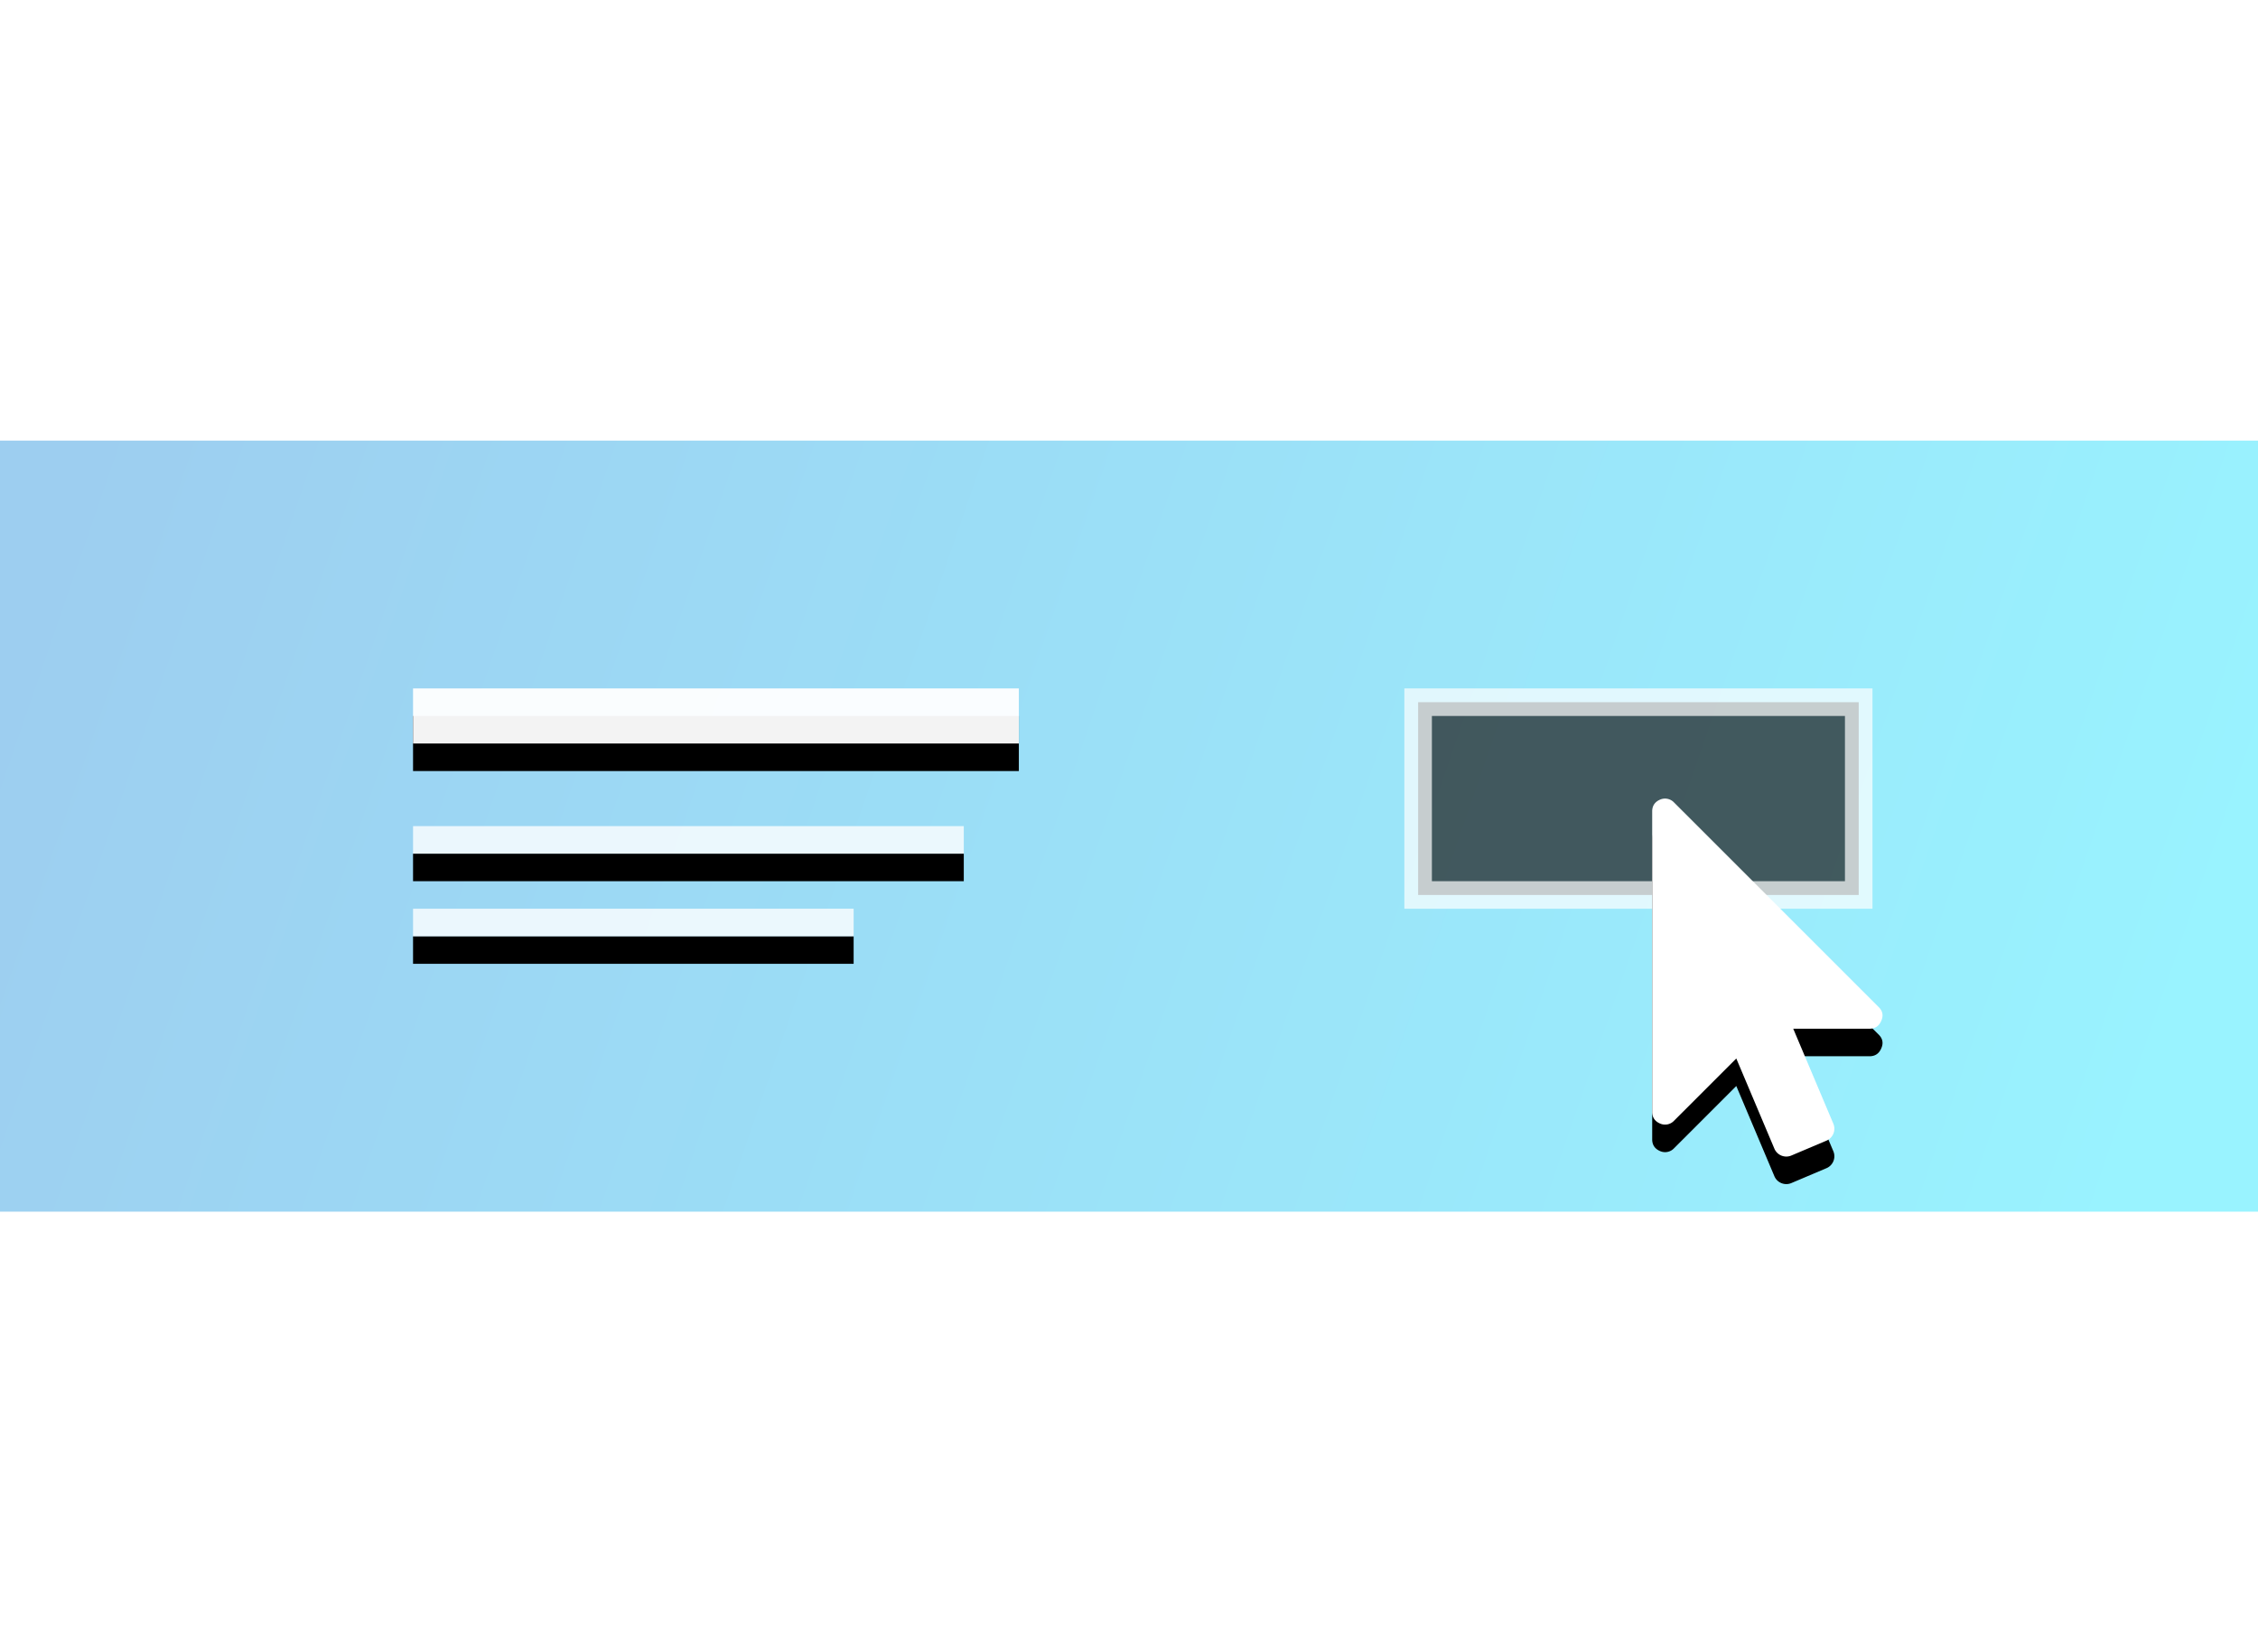 <svg xmlns="http://www.w3.org/2000/svg" xmlns:xlink="http://www.w3.org/1999/xlink" width="82" height="60" viewBox="0 0 82 60">
  <defs>
    <linearGradient id="linearGradient-1" x1="0%" x2="100%" y1="44.17%" y2="55.83%">
      <stop offset="0%" stop-color="#0A85D9"/>
      <stop offset="100%" stop-color="#00E2FF"/>
    </linearGradient>
    <rect id="path-2" width="22" height="2" x="0" y="0"/>
    <filter id="filter-3" width="104.5%" height="200%" x="-2.3%" y="-25%" filterUnits="objectBoundingBox">
      <feOffset dy="1" in="SourceAlpha" result="shadowOffsetOuter1"/>
      <feComposite in="shadowOffsetOuter1" in2="SourceAlpha" operator="out" result="shadowOffsetOuter1"/>
      <feColorMatrix in="shadowOffsetOuter1" values="0 0 0 0 1   0 0 0 0 1   0 0 0 0 1  0 0 0 0.4 0"/>
    </filter>
    <path id="path-4" d="M16 8v1H0V8h16zm4-3v1H0V5h20z"/>
    <filter id="filter-5" width="105%" height="150%" x="-2.5%" y="-12.5%" filterUnits="objectBoundingBox">
      <feOffset dy="1" in="SourceAlpha" result="shadowOffsetOuter1"/>
      <feComposite in="shadowOffsetOuter1" in2="SourceAlpha" operator="out" result="shadowOffsetOuter1"/>
      <feColorMatrix in="shadowOffsetOuter1" values="0 0 0 0 1   0 0 0 0 1   0 0 0 0 1  0 0 0 0.2 0"/>
    </filter>
    <path id="path-6" d="M53.22 11.566c.15.145.183.312.1.501-.081.193-.224.29-.427.29h-2.771l1.458 3.453a.47.47 0 0 1-.247.61l-1.284.544a.47.47 0 0 1-.61-.247l-1.385-3.279-2.263 2.263a.446.446 0 0 1-.5.102c-.194-.082-.291-.225-.291-.428V4.465c0-.204.097-.347.29-.429a.45.45 0 0 1 .5.102l7.43 7.428z"/>
    <filter id="filter-8" width="112%" height="115.4%" x="-6%" y="-3.8%" filterUnits="objectBoundingBox">
      <feOffset dy="1" in="SourceAlpha" result="shadowOffsetOuter1"/>
      <feColorMatrix in="shadowOffsetOuter1" values="0 0 0 0 0   0 0 0 0 0   0 0 0 0 0  0 0 0 1 0"/>
    </filter>
  </defs>
  <g fill="none" fill-rule="evenodd" class="snippets_thumbs">
    <g class="s_call_to_action">
      <rect width="82" height="60" class="bg"/>
      <g fill="url(#linearGradient-1)" class="group" opacity=".4" transform="translate(0 16)">
        <g class="image_1">
          <rect width="82" height="28" class="rectangle"/>
        </g>
      </g>
      <g class="center_group" transform="translate(15 25)">
        <g class="rectangle">
          <use fill="#000" filter="url(#filter-3)" xlink:href="#path-2"/>
          <use fill="#FFF" fill-opacity=".95" xlink:href="#path-2"/>
        </g>
        <g class="combined_shape">
          <use fill="#000" filter="url(#filter-5)" xlink:href="#path-4"/>
          <use fill="#FFF" fill-opacity=".8" xlink:href="#path-4"/>
        </g>
        <rect width="16" height="7" x="36.5" y=".5" fill="#1C1C1C" stroke="#FFF" class="rectangle" opacity=".703"/>
        <mask id="mask-7" fill="#fff">
          <use xlink:href="#path-6"/>
        </mask>
        <g fill-rule="nonzero" class="mouse_pointer">
          <use fill="#000" filter="url(#filter-8)" xlink:href="#path-6"/>
          <use fill="#FFF" xlink:href="#path-6"/>
        </g>
      </g>
    </g>
  </g>
</svg>
